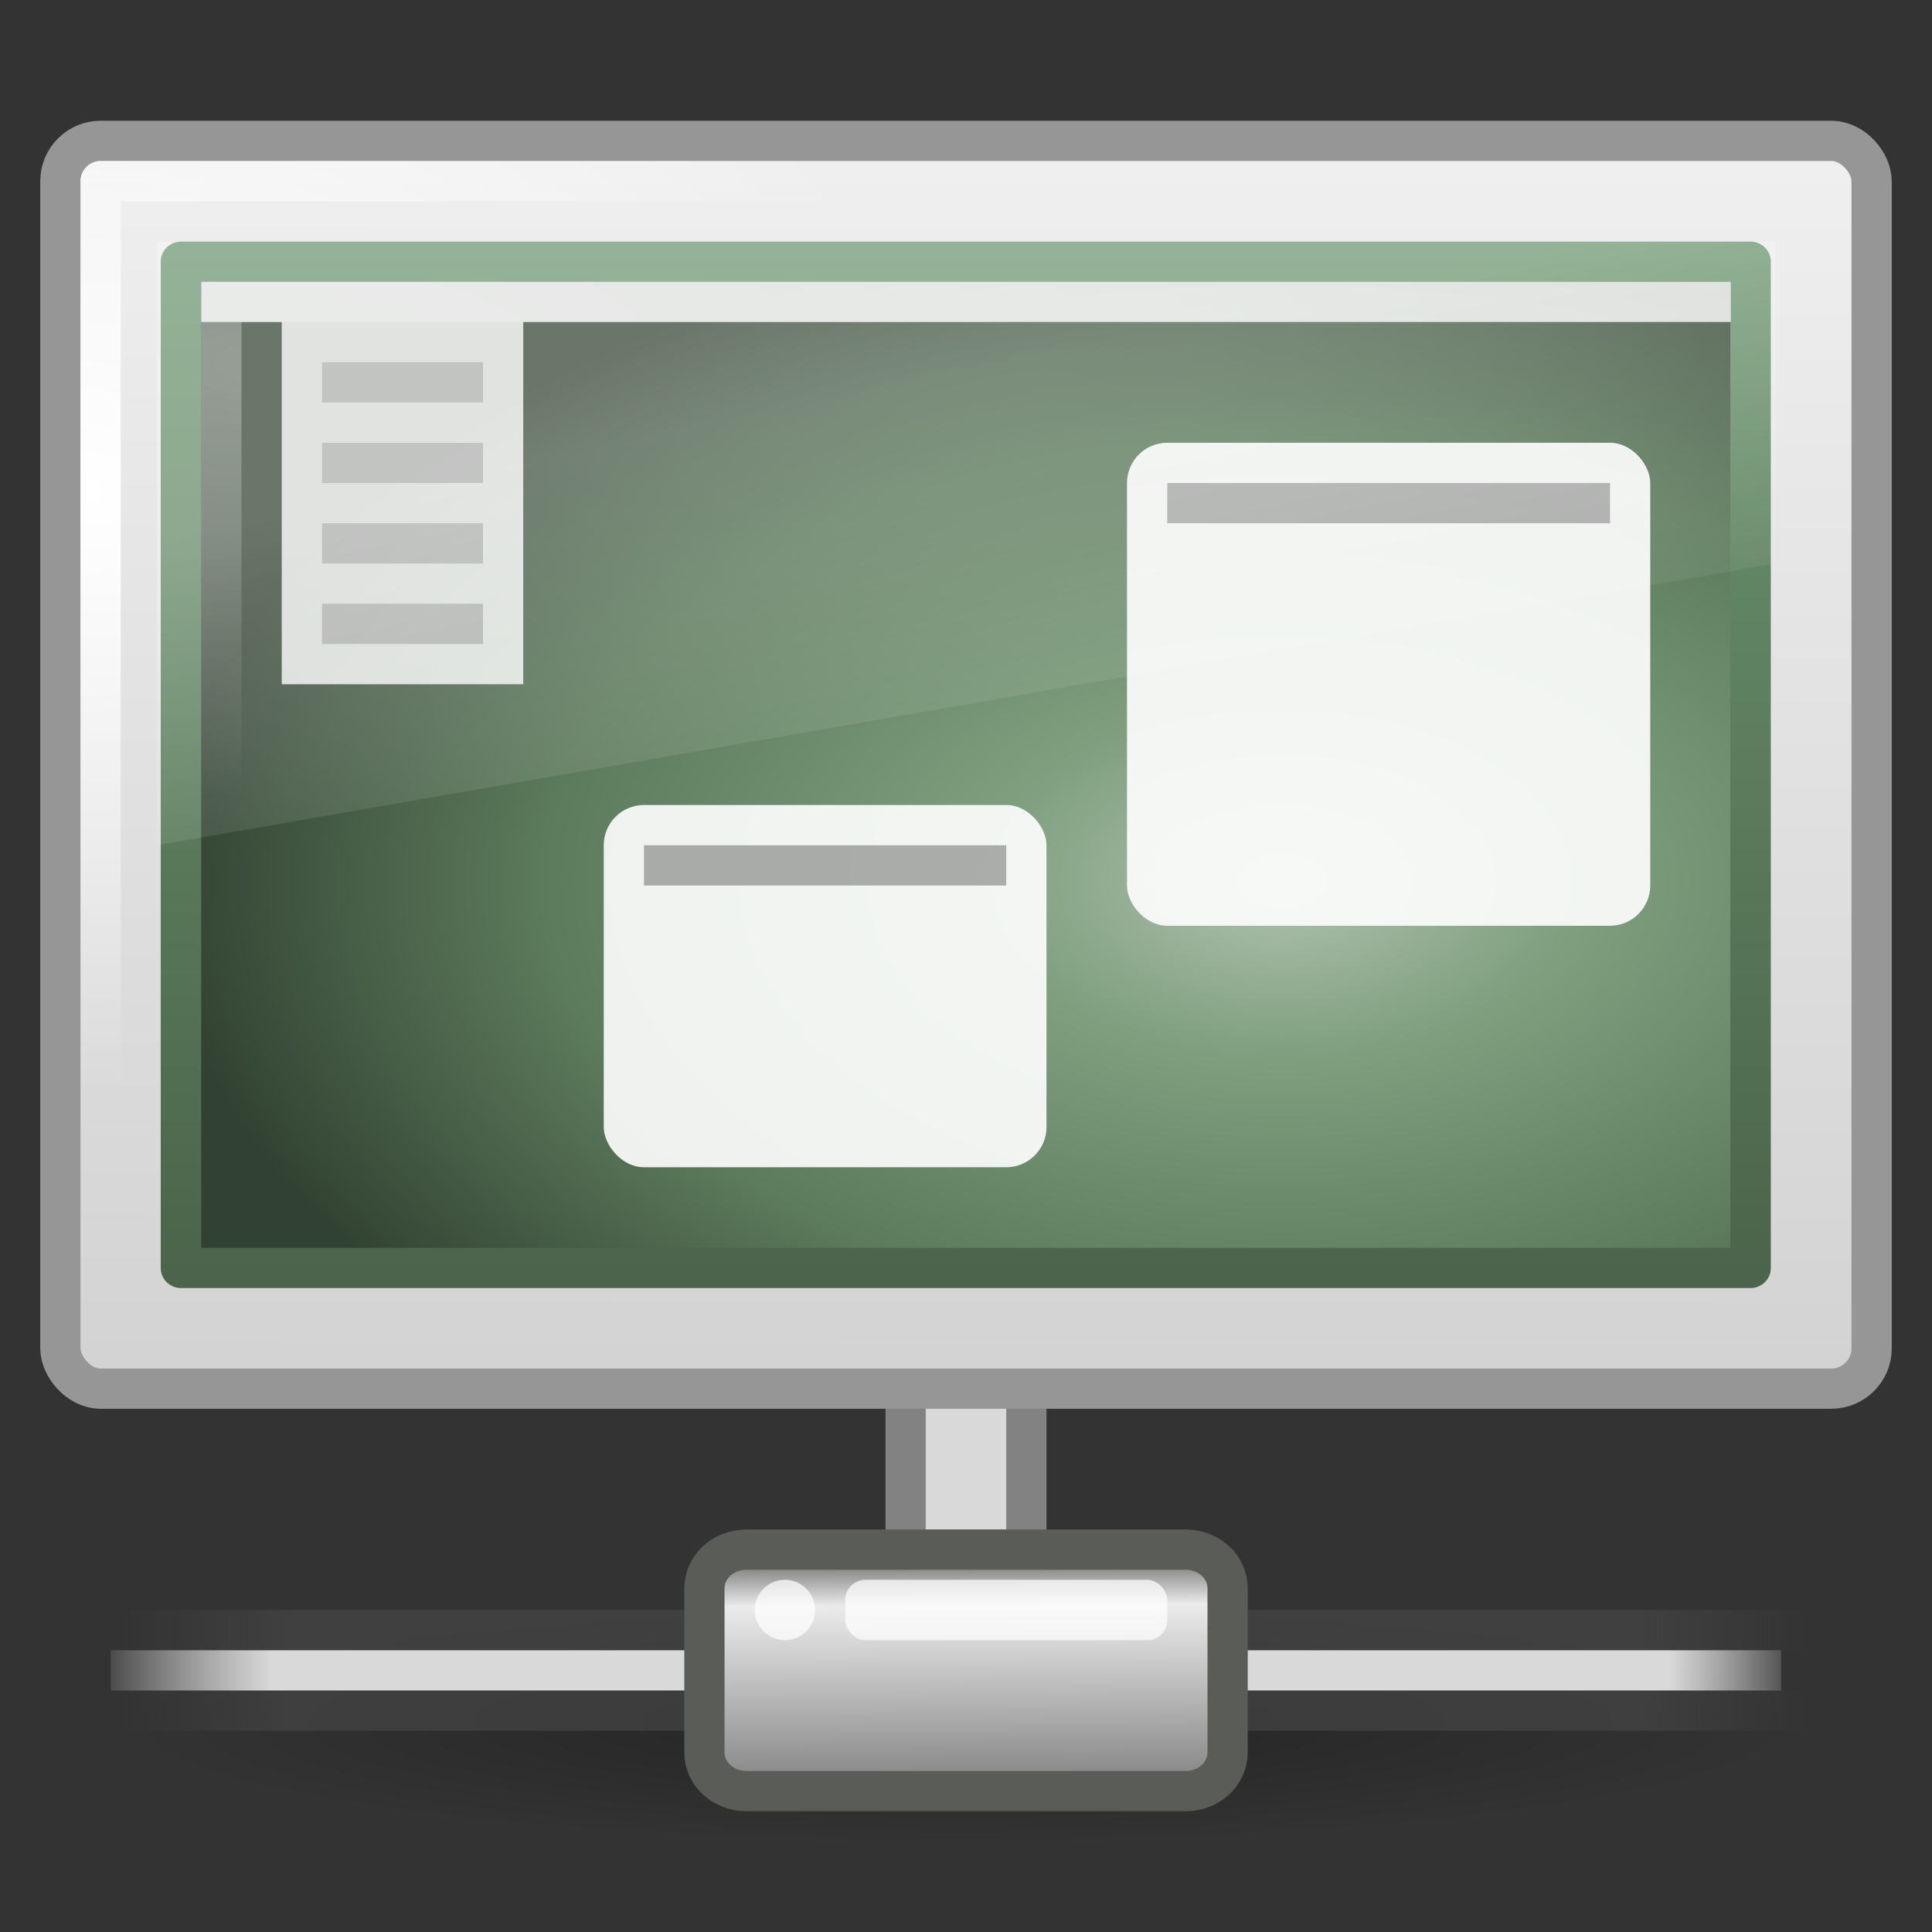 <?xml version="1.0" encoding="UTF-8"?>
<!-- Created with Inkscape (http://www.inkscape.org/) -->
<svg id="svg2" width="48" height="48" version="1.0" xmlns="http://www.w3.org/2000/svg" xmlns:cc="http://creativecommons.org/ns#" xmlns:dc="http://purl.org/dc/elements/1.1/" xmlns:rdf="http://www.w3.org/1999/02/22-rdf-syntax-ns#" xmlns:xlink="http://www.w3.org/1999/xlink">
 <rect width="100%" height="100%" fill="#333333" stroke="none"/>
 <defs id="defs4">
  <linearGradient id="linearGradient10997">
   <stop id="stop10999" offset="0"/>
   <stop id="stop11001" style="stop-opacity:0" offset="1"/>
  </linearGradient>
  <linearGradient id="linearGradient6602-4">
   <stop id="stop6604-3" style="stop-color:#fff" offset="0"/>
   <stop id="stop6606-7" style="stop-color:#fff;stop-opacity:0" offset="1"/>
  </linearGradient>
  <linearGradient id="linearGradient7361" x1="19.49" x2="19.387" y1="6.144" y2="8.1" gradientUnits="userSpaceOnUse" xlink:href="#linearGradient10997"/>
  <linearGradient id="linearGradient272-6">
   <stop id="stop273-1" style="stop-color:#474747;stop-opacity:0" offset="0"/>
   <stop id="stop275-8" style="stop-color:#474747" offset=".1"/>
   <stop id="stop276-3" style="stop-color:#474747" offset=".9"/>
   <stop id="stop274-5" style="stop-color:#474747;stop-opacity:0" offset="1"/>
  </linearGradient>
  <radialGradient id="radialGradient3090" cx="26.617" cy="-2.064" r="23" gradientTransform="matrix(-1.5618e-8 -.716 1.199 0 131.99 53.751)" gradientUnits="userSpaceOnUse">
   <stop id="stop2749" style="stop-color:#b0c2b0" offset="0"/>
   <stop id="stop2751" style="stop-color:#7f9f7f" offset=".262"/>
   <stop id="stop2753" style="stop-color:#5c7a5c" offset=".661"/>
   <stop id="stop2755" style="stop-color:#324232" offset="1"/>
  </radialGradient>
  <linearGradient id="linearGradient3092" x1="10.014" x2="10.014" y1="44.96" y2="2.877" gradientTransform="matrix(.822 0 0 .607 101.98 17.306)" gradientUnits="userSpaceOnUse">
   <stop id="stop2759" style="stop-color:#4b644b" offset="0"/>
   <stop id="stop2761" style="stop-color:#6b956f" offset="1"/>
  </linearGradient>
  <linearGradient id="linearGradient3118" x1=".612" x2="5.086" y1="372.58" y2="372.58" gradientTransform="matrix(9.389 0 0 .224 29.13 -51.785)" gradientUnits="userSpaceOnUse" xlink:href="#linearGradient272-6"/>
  <linearGradient id="linearGradient3120" x1=".612" x2="5.086" y1="372.58" y2="372.58" gradientTransform="matrix(9.389 0 0 .224 29.13 -45.865)" gradientUnits="userSpaceOnUse" xlink:href="#linearGradient272-6"/>
  <linearGradient id="linearGradient3122" x1="1.642" x2="15.343" y1="117.83" y2="117.83" gradientTransform="matrix(3.112 0 0 .091 28.949 19.75)" gradientUnits="userSpaceOnUse">
   <stop id="stop179-9" style="stop-color:#fff;stop-opacity:0" offset="0"/>
   <stop id="stop180-2" style="stop-color:#d9d9d9" offset=".108"/>
   <stop id="stop181-7" style="stop-color:#d9d9d9" offset=".921"/>
   <stop id="stop182-0" style="stop-color:#fff;stop-opacity:0" offset="1"/>
  </linearGradient>
  <linearGradient id="linearGradient3139" x1="12.938" x2="15.25" y1="8.438" y2="19.812" gradientTransform="matrix(.957 0 0 1 1.021 3)" gradientUnits="userSpaceOnUse">
   <stop id="stop6594-0" style="stop-color:#fff;stop-opacity:.275" offset="0"/>
   <stop id="stop6596-6" style="stop-color:#fff;stop-opacity:0" offset="1"/>
  </linearGradient>
  <radialGradient id="radialGradient3146" cx="5.969" cy="-.646" r="20" gradientTransform="matrix(1.502 -.008 .003 .538 -2.071 9.408)" gradientUnits="userSpaceOnUse" xlink:href="#linearGradient6602-4"/>
  <radialGradient id="radialGradient3156" cx="1" cy="5.564" r="23" gradientTransform="matrix(.956 0 0 .652 1.067 8.565)" gradientUnits="userSpaceOnUse" xlink:href="#linearGradient6602-4"/>
  <linearGradient id="linearGradient3159" x1="20.147" x2="20.104" y1="-0" y2="31.983" gradientTransform="matrix(.959 0 0 1.001 .984 2.983)" gradientUnits="userSpaceOnUse">
   <stop id="stop6546-7" style="stop-color:#f0f0f0" offset="0"/>
   <stop id="stop6548-9" style="stop-color:#d2d2d2" offset="1"/>
  </linearGradient>
  <linearGradient id="linearGradient3164" x1="23.1" x2="23.144" y1="38.297" y2="46.038" gradientTransform="matrix(.731 0 0 .697 6.868 12.122)" gradientUnits="userSpaceOnUse">
   <stop id="stop9349" style="stop-color:#7a7a7a" offset="0"/>
   <stop id="stop9351" style="stop-color:#ebebeb" offset=".198"/>
   <stop id="stop9353" style="stop-color:#b9b9b9" offset=".599"/>
   <stop id="stop9355" style="stop-color:#878787" offset="1"/>
  </linearGradient>
  <radialGradient id="radialGradient3172" cx="1120.4" cy="394.78" r="20.625" gradientTransform="matrix(1.018 0 0 .145 -1116.7 -14.423)" gradientUnits="userSpaceOnUse" xlink:href="#linearGradient10997"/>
 </defs>
 <g id="g17906" transform="matrix(1 0 0 .968 1.23 -3.408)"></g>
 <rect id="rect8955" x="22.5" y="33.5" width="3" height="5" style="fill:#d9d9d9;stroke:#828282"/>
 <path id="path6774" d="m45 43c0 1.657-9.402 3-21 3s-21-1.343-21-3 9.402-3 21-3 21 1.343 21 3z" style="enable-background:new;fill-rule:evenodd;fill:url(#radialGradient3172);opacity:.3"/>
 <g id="g7753" transform="translate(-31.877 11)" style="enable-background:new">
  <rect id="rect8601" x="34.877" y="31" width="42" height="1" style="display:block;fill:url(#linearGradient3118);opacity:.65"/>
  <rect id="rect8603" x="34.877" y="29" width="42" height="1" style="display:block;fill:url(#linearGradient3120);opacity:.65"/>
  <rect id="rect8605" x="34.627" y="30" width="41.5" height="1" style="display:block;fill:url(#linearGradient3122)"/>
 </g>
 <path id="path8607" d="m21.779 38.5h-3.233c-0.582 0-1.045 0.427-1.045 0.964v4.071c0 0.537 0.463 0.965 1.045 0.965h10.909c0.582 0 1.045-0.427 1.045-0.965v-4.071c0-0.537-0.463-0.964-1.045-0.964h-2.821-4.855z" style="display:block;enable-background:new;fill:url(#linearGradient3164);stroke-width:1;stroke:#5a5c58"/>
 <rect id="rect8615" x="21" y="39.25" width="8" height="1.5" rx=".5" ry=".5" style="display:block;enable-background:new;fill-opacity:.72;fill:#fff"/>
 <path id="path8617" d="m20.25 40c0 0.414-0.336 0.75-0.75 0.75s-0.75-0.336-0.75-0.75 0.336-0.75 0.75-0.75 0.75 0.336 0.75 0.75z" style="display:block;enable-background:new;fill-opacity:.72;fill:#fff"/>
 <rect id="rect2722" x="1.5" y="3.5" width="45" height="31" rx="1.002" ry="1.001" style="fill:url(#linearGradient3159);stroke-dashoffset:.5;stroke-linecap:round;stroke-linejoin:round;stroke:#969696"/>
 <rect id="rect4642" x="2.5" y="4.5" width="43" height="29" rx="0" ry="0" style="enable-background:new;fill:none;stroke-dashoffset:.5;stroke-linecap:round;stroke-linejoin:round;stroke-width:1;stroke:url(#radialGradient3156)"/>
 <g id="g2974" transform="matrix(1.008 0 0 1 -98.713 -12.805)">
  <rect id="rect2983" x="102.39" y="19.307" width="38.687" height="25" style="fill-rule:evenodd;fill:url(#radialGradient3090);stroke-linecap:round;stroke-linejoin:round;stroke-width:.998;stroke:url(#linearGradient3092)"/>
 </g>
 <path id="rect7291" d="m5 7v1h2v9h6v-9h30v-1h-38z" style="fill:#fff;opacity:.8"/>
 <path id="rect7293" d="m8 9v1h4v-1h-4zm0 2v1h4v-1h-4zm0 2v1h4v-1h-4zm0 2v1h4v-1h-4z" style="opacity:.2"/>
 <rect id="rect6600" x="5.5" y="7.5" width="37" height="23" style="fill:none;opacity:.3;stroke-linecap:square;stroke:url(#radialGradient3146)"/>
 <rect id="rect7303" x="15" y="20" width="11" height="9" rx="1" ry="1" style="fill:#fff;opacity:.9"/>
 <rect id="rect7305" x="16" y="21" width="9" height="1" style="opacity:.3"/>
 <rect id="rect7303-8" x="28" y="11" width="13" height="12" rx="1" ry="1" style="fill:#fff;opacity:.9"/>
 <rect id="rect7305-5" x="29" y="12" width="11" height="1" style="opacity:.3"/>
 <path id="rect6588" d="m3.894 6h40.213v8l-40.213 7v-15z" style="fill:url(#linearGradient3139)"/>
</svg>
